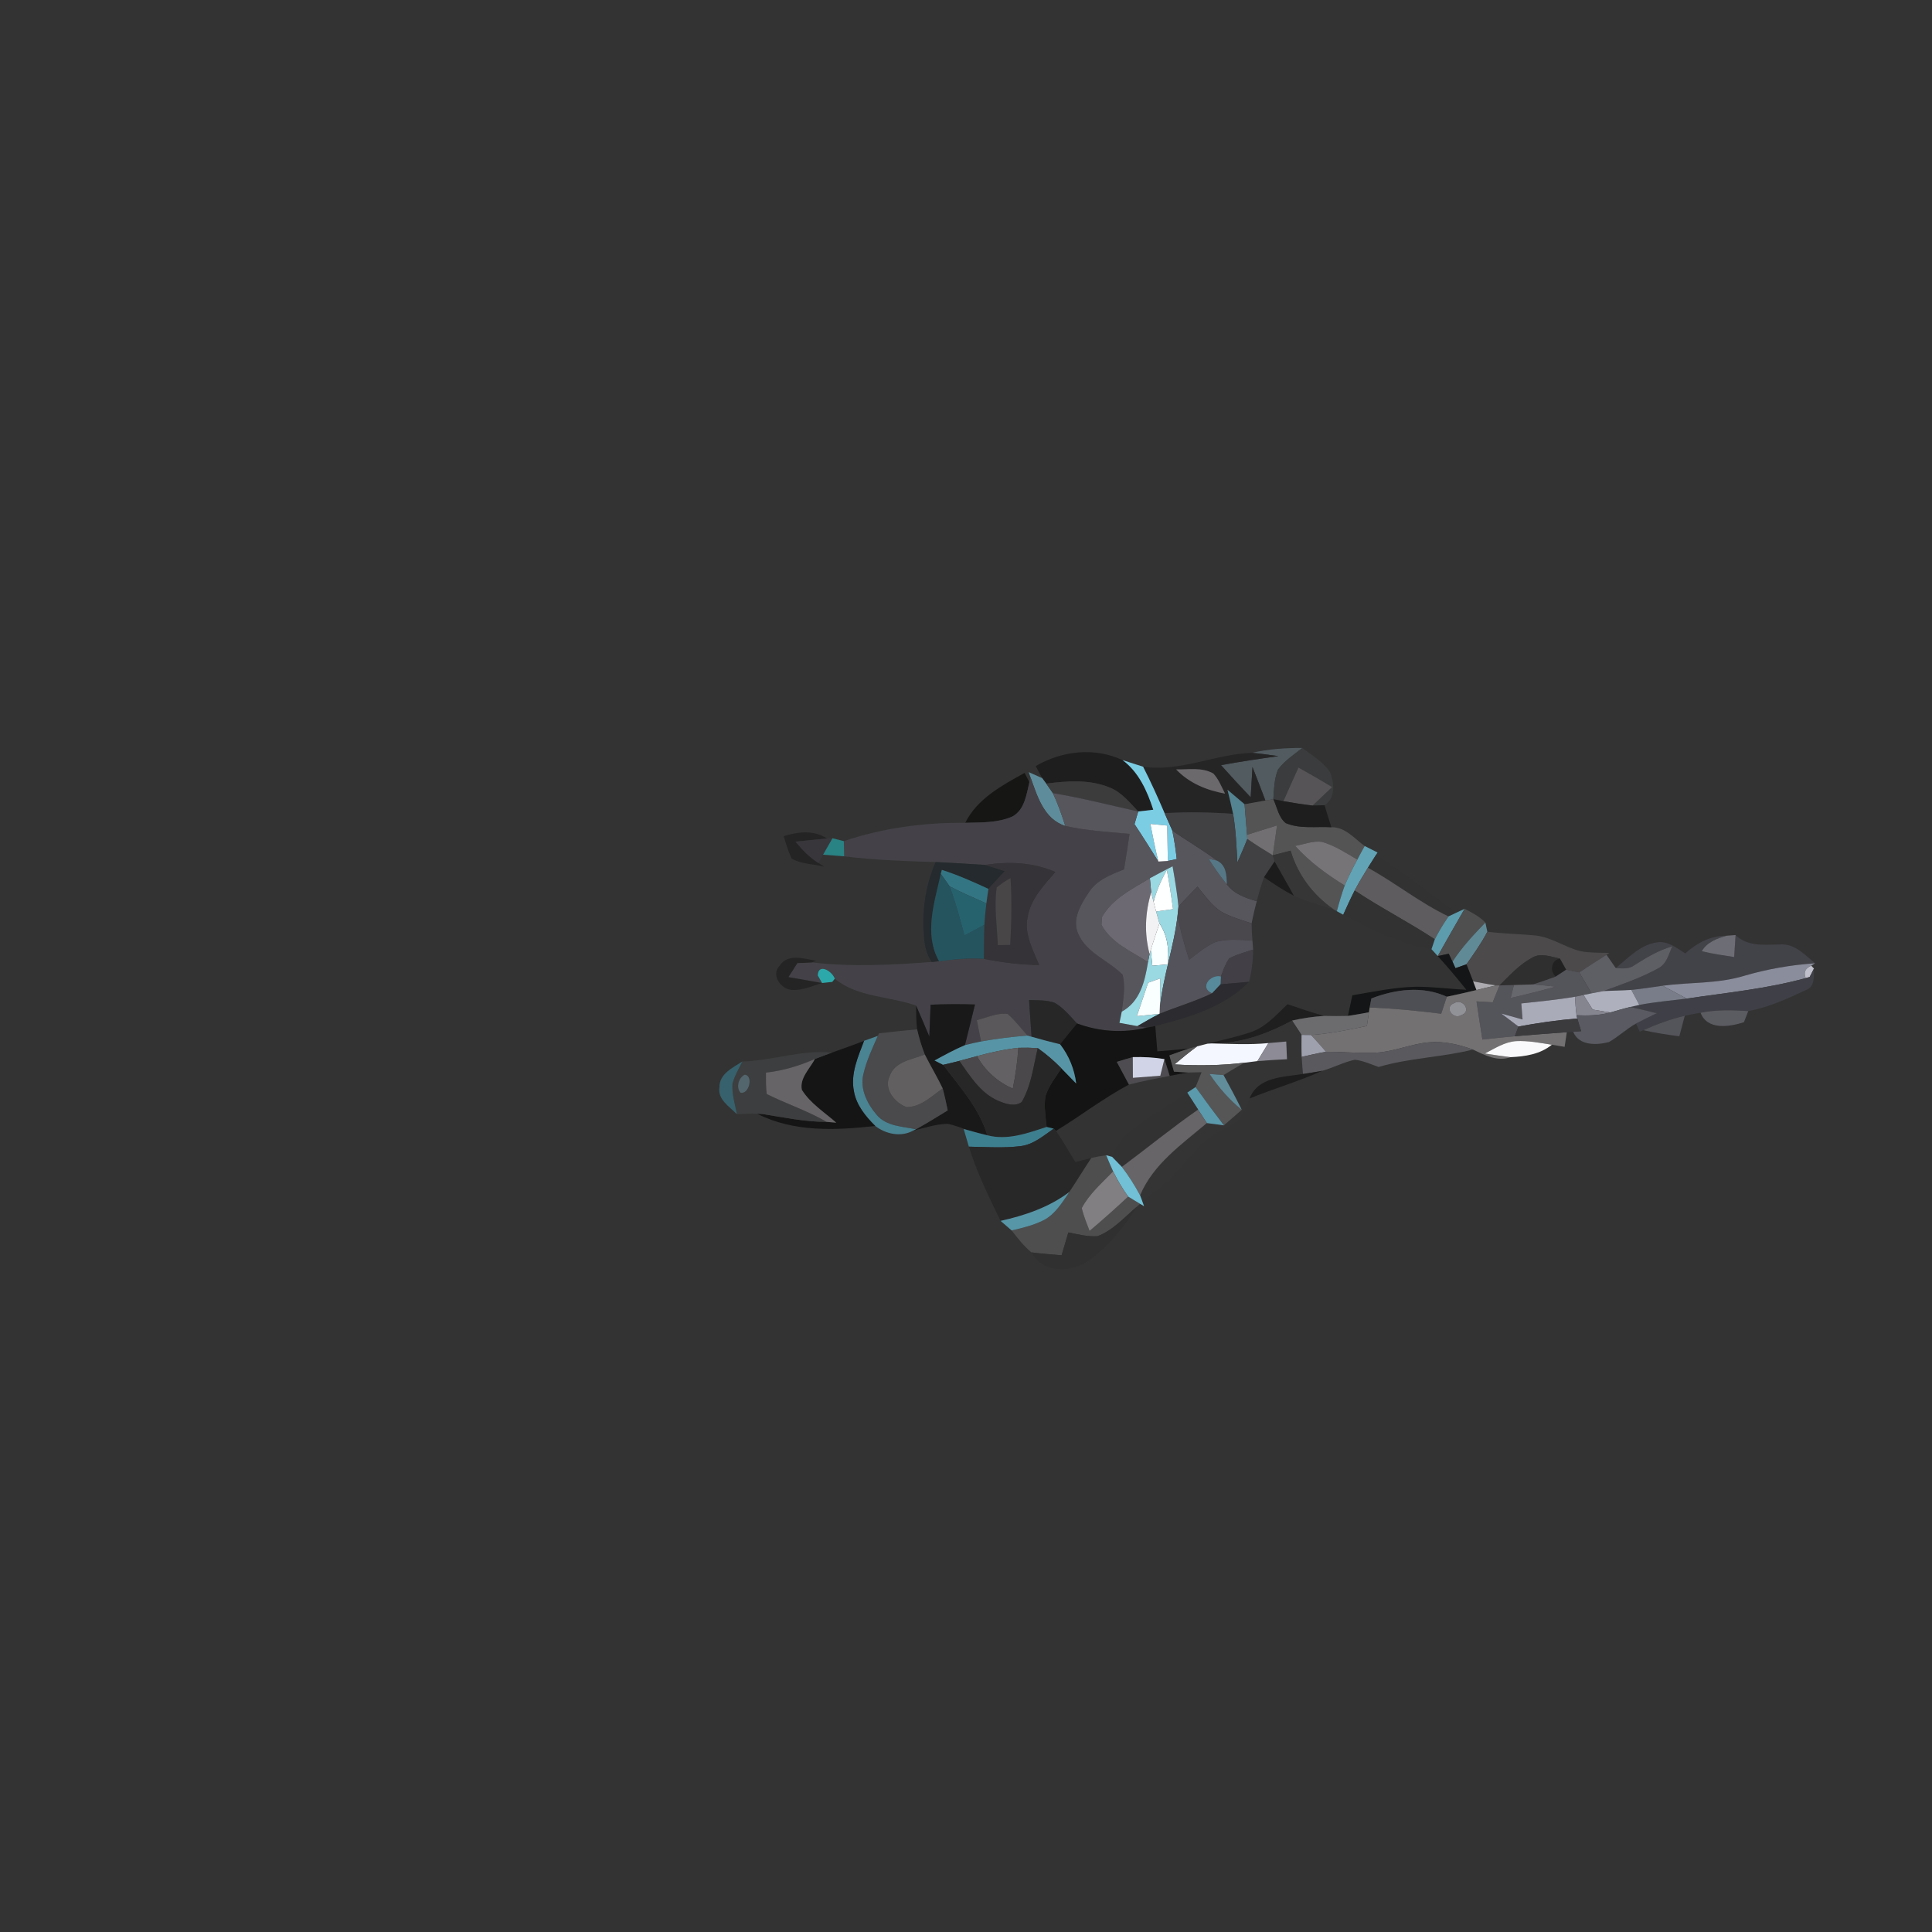 <?xml version="1.0" encoding="UTF-8" ?>
<!DOCTYPE svg PUBLIC "-//W3C//DTD SVG 1.1//EN" "http://www.w3.org/Graphics/SVG/1.1/DTD/svg11.dtd">
<svg width="384pt" height="384pt" viewBox="0 0 384 384" version="1.1" xmlns="http://www.w3.org/2000/svg">
<rect x="0" y="0" width="384" height="384" fill="#333333" stroke="none"/>
<g id="#515b60ff">
<path fill="#515b60" opacity="1.00" d=" M 248.84 149.63 C 252.12 148.87 255.49 148.65 258.86 148.66 C 257.17 150.01 255.30 151.21 254.01 152.97 C 253.26 154.83 253.22 156.87 253.09 158.85 C 252.69 158.92 251.90 159.05 251.51 159.11 C 250.67 156.88 249.81 154.66 248.94 152.45 C 248.81 154.45 248.70 156.46 248.58 158.47 C 246.58 156.37 244.62 154.24 242.69 152.08 C 246.47 151.38 250.28 150.82 254.09 150.29 C 252.34 150.05 250.59 149.78 248.84 149.63 Z" />
</g>
<g id="#1f1e1eff">
<path fill="#1f1e1e" opacity="1.00" d=" M 205.86 152.26 C 211.09 149.21 217.55 148.48 223.12 151.08 C 226.35 153.48 228.01 157.22 229.22 160.94 C 228.47 161.03 226.98 161.20 226.23 161.29 C 224.51 159.47 222.85 157.39 220.44 156.48 C 216.47 154.88 212.09 155.22 207.95 155.75 C 207.75 155.47 207.35 154.93 207.15 154.66 C 206.69 153.87 206.26 153.07 205.86 152.26 Z" />
</g>
<g id="#262526ff">
<path fill="#262526" opacity="1.00" d=" M 227.20 152.39 C 234.62 153.47 241.54 149.87 248.84 149.63 C 250.59 149.78 252.34 150.05 254.09 150.29 C 250.28 150.82 246.47 151.38 242.69 152.08 C 244.62 154.24 246.58 156.37 248.58 158.47 C 248.70 156.46 248.81 154.45 248.94 152.45 C 249.81 154.66 250.67 156.88 251.51 159.11 C 250.13 159.35 248.74 159.60 247.37 159.85 C 246.23 158.89 245.10 157.94 243.97 156.97 C 244.36 158.56 244.76 160.15 245.09 161.76 C 240.55 161.42 236.00 161.40 231.46 161.60 C 230.13 158.49 228.74 155.41 227.20 152.39 M 233.77 152.93 C 236.35 155.65 239.85 157.08 243.49 157.74 C 242.78 156.38 242.23 154.90 241.18 153.76 C 238.95 152.45 236.22 152.98 233.77 152.93 Z" />
</g>
<g id="#3a3c3dff">
<path fill="#3a3c3d" opacity="1.00" d=" M 258.86 148.66 C 260.78 150.17 263.04 151.42 264.39 153.53 C 265.20 155.62 265.46 158.70 263.26 160.04 C 262.67 160.06 261.49 160.09 260.90 160.11 C 262.19 158.89 263.47 157.66 264.76 156.44 C 262.57 155.09 260.32 153.82 258.08 152.56 C 257.07 154.78 256.07 157.01 255.09 159.24 C 254.59 159.14 253.59 158.95 253.09 158.85 C 253.22 156.87 253.26 154.83 254.01 152.97 C 255.30 151.21 257.17 150.01 258.86 148.66 Z" />
</g>
<g id="#7bcde4ff">
<path fill="#7bcde4" opacity="1.00" d=" M 223.12 151.08 C 224.47 151.52 225.83 151.95 227.20 152.39 C 228.74 155.41 230.13 158.49 231.46 161.60 C 231.97 162.76 232.49 163.91 233.00 165.07 C 233.40 166.94 233.67 168.84 233.89 170.74 C 233.45 170.83 232.57 171.02 232.12 171.12 C 232.09 168.77 232.04 166.43 231.99 164.09 C 231.15 164.01 229.48 163.84 228.64 163.76 C 229.13 166.26 229.62 168.76 230.24 171.24 C 228.68 168.74 227.12 166.25 225.49 163.80 C 225.73 162.96 225.98 162.12 226.23 161.29 C 226.98 161.20 228.47 161.03 229.22 160.94 C 228.01 157.22 226.35 153.48 223.12 151.08 Z" />
</g>
<g id="#6c696cff">
<path fill="#6c696c" opacity="1.00" d=" M 233.77 152.93 C 236.22 152.98 238.95 152.45 241.18 153.76 C 242.23 154.90 242.78 156.38 243.49 157.74 C 239.85 157.08 236.35 155.65 233.77 152.93 Z" />
</g>
<g id="#565456ff">
<path fill="#565456" opacity="1.00" d=" M 258.08 152.56 C 260.32 153.82 262.57 155.09 264.76 156.44 C 263.47 157.66 262.19 158.89 260.90 160.11 C 258.95 159.89 257.01 159.58 255.09 159.24 C 256.07 157.01 257.07 154.78 258.08 152.56 Z" />
</g>
<g id="#161615ff">
<path fill="#161615" opacity="1.00" d=" M 191.85 163.54 C 194.26 158.71 199.14 156.12 203.65 153.62 C 203.89 154.08 204.37 155.01 204.60 155.47 C 204.02 157.91 203.65 161.01 201.19 162.30 C 198.26 163.59 194.98 163.45 191.85 163.54 Z" />
</g>
<g id="#5f8c9aff">
<path fill="#5f8c9a" opacity="1.00" d=" M 204.47 153.47 C 205.14 153.76 206.48 154.36 207.15 154.66 C 207.35 154.93 207.75 155.47 207.95 155.75 C 208.28 156.22 208.94 157.18 209.27 157.65 C 210.27 159.75 211.03 161.96 211.74 164.17 C 207.47 162.81 206.17 158.23 204.81 154.47 L 204.47 153.47 Z" />
</g>
<g id="#444248ff">
<path fill="#444248" opacity="1.00" d=" M 204.60 155.47 L 204.81 154.47 C 206.17 158.23 207.47 162.81 211.74 164.17 C 215.94 165.09 220.24 165.37 224.51 165.73 C 224.16 168.09 223.81 170.44 223.41 172.79 C 220.80 173.84 217.94 174.91 216.38 177.42 C 214.81 179.76 212.99 182.77 214.32 185.62 C 216.00 189.49 220.36 190.89 223.14 193.76 C 223.73 196.16 223.23 198.65 222.96 201.07 C 222.84 201.62 222.61 202.74 222.50 203.30 C 223.68 203.52 224.86 203.74 226.06 203.95 C 226.53 204.03 227.46 204.17 227.93 204.25 C 223.33 205.38 218.51 205.07 214.07 203.42 C 212.70 201.96 211.40 200.33 209.64 199.32 C 208.01 198.72 206.24 198.84 204.54 198.77 C 204.69 201.20 204.85 203.63 205.03 206.06 L 204.23 205.83 C 202.93 204.39 201.76 202.81 200.29 201.53 C 198.18 201.25 196.16 202.26 194.15 202.76 C 194.43 204.17 194.71 205.59 194.99 207.00 C 193.91 207.21 192.84 207.45 191.79 207.73 C 192.46 205.04 193.14 202.35 193.79 199.65 C 190.85 199.55 187.90 199.57 184.96 199.69 C 184.88 201.80 184.78 203.90 184.71 206.01 C 183.85 203.95 182.97 201.90 182.08 199.86 C 176.75 197.98 170.43 198.24 165.92 194.53 C 165.47 193.08 162.64 191.30 162.53 193.87 C 162.75 194.25 163.19 195.00 163.40 195.38 C 161.17 194.98 158.94 194.59 156.71 194.20 C 157.32 193.28 157.91 192.35 158.49 191.42 C 159.46 191.40 160.43 191.36 161.40 191.29 C 169.30 192.21 177.28 191.80 185.18 191.20 C 185.55 191.16 186.28 191.10 186.65 191.06 C 189.60 190.70 192.57 190.34 195.55 190.58 C 199.17 191.30 202.84 191.76 206.54 191.80 C 205.34 188.83 203.58 185.75 204.22 182.43 C 204.77 178.76 207.44 176.00 209.76 173.31 C 205.34 171.40 200.51 171.18 195.80 171.91 C 192.51 171.71 189.23 171.49 185.95 171.34 C 179.89 171.15 173.82 170.95 167.79 170.20 C 167.78 169.45 167.74 167.94 167.72 167.18 C 175.48 164.56 183.68 163.47 191.85 163.54 C 194.98 163.45 198.26 163.59 201.19 162.30 C 203.65 161.01 204.02 157.91 204.60 155.47 Z" />
</g>
<g id="#3d3c3dff">
<path fill="#3d3c3d" opacity="1.00" d=" M 207.95 155.75 C 212.09 155.22 216.47 154.88 220.44 156.48 C 222.85 157.39 224.51 159.47 226.23 161.29 C 220.58 160.05 214.98 158.58 209.27 157.65 C 208.94 157.18 208.28 156.22 207.95 155.75 Z" />
</g>
<g id="#548391ff">
<path fill="#548391" opacity="1.00" d=" M 243.97 156.97 C 245.10 157.94 246.23 158.89 247.37 159.85 C 247.54 161.87 247.71 163.89 247.86 165.92 L 247.92 166.74 C 247.31 168.32 246.61 169.87 245.94 171.42 C 245.76 168.19 245.63 164.95 245.09 161.76 C 244.76 160.15 244.36 158.56 243.97 156.97 Z" />
</g>
<g id="#58565dff">
<path fill="#58565d" opacity="1.00" d=" M 209.27 157.65 C 214.98 158.58 220.58 160.05 226.23 161.29 C 225.98 162.12 225.73 162.96 225.49 163.80 C 227.12 166.25 228.68 168.74 230.24 171.24 C 230.71 171.21 231.65 171.15 232.12 171.12 C 232.57 171.02 233.45 170.83 233.89 170.74 C 233.67 168.84 233.40 166.94 233.00 165.07 C 235.90 167.13 239.01 168.89 241.85 171.03 C 241.44 170.95 240.63 170.78 240.22 170.70 C 241.34 172.45 242.52 174.17 243.85 175.78 C 245.28 177.70 247.57 178.48 249.78 179.12 C 249.40 180.58 249.05 182.04 248.77 183.53 C 246.72 182.83 244.60 182.26 242.72 181.19 C 240.78 179.93 239.46 177.97 238.01 176.22 C 236.75 177.55 235.44 178.82 234.23 180.20 C 233.98 177.50 233.52 174.84 233.06 172.18 C 231.54 172.96 230.03 173.74 228.55 174.56 C 225.07 176.65 221.06 178.60 219.02 182.29 C 218.99 182.67 218.94 183.43 218.92 183.81 C 220.83 187.44 224.90 189.09 228.17 191.24 C 227.57 195.02 226.60 199.09 222.96 201.07 C 223.23 198.65 223.73 196.16 223.14 193.76 C 220.36 190.89 216.00 189.49 214.32 185.62 C 212.99 182.77 214.81 179.76 216.38 177.42 C 217.94 174.91 220.80 173.84 223.41 172.79 C 223.81 170.44 224.16 168.09 224.51 165.73 C 220.24 165.37 215.94 165.09 211.74 164.17 C 211.03 161.96 210.27 159.75 209.27 157.65 Z" />
</g>
<g id="#555455ff">
<path fill="#555455" opacity="1.00" d=" M 251.51 159.11 C 251.90 159.05 252.69 158.92 253.09 158.85 C 253.83 160.43 254.12 162.44 255.53 163.59 C 258.39 164.81 261.60 164.24 264.62 164.42 C 267.34 164.34 269.21 166.68 271.24 168.15 C 270.74 169.04 270.26 169.94 269.78 170.85 C 267.51 169.54 265.30 168.05 262.76 167.33 C 260.96 167.07 259.19 167.82 257.43 168.13 C 260.25 171.28 263.69 173.78 267.27 176.00 C 266.67 177.68 266.16 179.38 265.71 181.11 L 265.09 180.76 C 261.00 177.93 257.93 173.88 256.52 169.08 C 255.34 169.38 254.15 169.68 252.98 169.99 C 253.26 168.01 253.54 166.03 253.82 164.06 C 251.83 164.68 249.85 165.30 247.86 165.92 C 247.71 163.89 247.54 161.87 247.37 159.85 C 248.74 159.60 250.13 159.35 251.51 159.11 Z" />
</g>
<g id="#1e1e1eff">
<path fill="#1e1e1e" opacity="1.00" d=" M 253.09 158.85 C 253.59 158.95 254.59 159.14 255.09 159.24 C 257.01 159.58 258.95 159.89 260.90 160.11 C 261.49 160.09 262.67 160.06 263.26 160.04 C 263.69 161.50 264.16 162.96 264.62 164.42 C 261.60 164.24 258.39 164.81 255.53 163.59 C 254.12 162.44 253.83 160.43 253.09 158.85 Z" />
</g>
<g id="#414043ff">
<path fill="#414043" opacity="1.00" d=" M 231.46 161.60 C 236.00 161.40 240.55 161.42 245.09 161.76 C 245.63 164.95 245.76 168.19 245.94 171.42 C 246.61 169.87 247.31 168.32 247.92 166.74 C 249.56 167.89 251.26 168.95 252.98 169.99 C 253.06 170.30 253.24 170.91 253.33 171.22 C 252.63 172.26 251.93 173.30 251.24 174.35 C 250.67 175.91 250.21 177.51 249.78 179.12 C 247.57 178.48 245.28 177.70 243.85 175.78 C 243.82 173.98 243.74 171.90 241.85 171.03 C 239.01 168.89 235.90 167.13 233.00 165.07 C 232.49 163.91 231.97 162.76 231.46 161.60 Z" />
</g>
<g id="#faffffff">
<path fill="#faffff" opacity="1.00" d=" M 228.64 163.76 C 229.48 163.84 231.15 164.01 231.99 164.09 C 232.04 166.43 232.09 168.77 232.12 171.12 C 231.65 171.15 230.71 171.21 230.24 171.24 C 229.62 168.76 229.13 166.26 228.64 163.76 Z" />
<path fill="#faffff" opacity="1.00" d=" M 230.45 183.53 C 232.08 185.94 232.42 188.85 232.08 191.68 C 231.32 191.75 229.80 191.89 229.04 191.95 C 228.96 191.16 228.80 189.58 228.72 188.79 C 229.27 187.03 229.86 185.28 230.45 183.53 Z" />
</g>
<g id="#716f71ff">
<path fill="#716f71" opacity="1.00" d=" M 247.86 165.92 C 249.85 165.30 251.83 164.68 253.82 164.06 C 253.54 166.03 253.26 168.01 252.98 169.99 C 251.26 168.95 249.56 167.89 247.92 166.74 L 247.86 165.92 Z" />
</g>
<g id="#1110126c">
<path fill="#111012" opacity="0.42" d=" M 155.77 166.19 C 158.67 165.30 161.75 164.93 164.41 166.68 C 162.32 166.86 160.22 167.05 158.13 167.29 C 159.44 168.89 160.88 170.39 162.64 171.50 C 162.95 171.70 163.57 172.09 163.88 172.28 C 161.73 171.70 159.33 171.79 157.37 170.66 C 156.65 169.24 156.24 167.70 155.77 166.19 Z" />
</g>
<g id="#39373cee">
<path fill="#39373c" opacity="0.93" d=" M 158.13 167.29 C 160.22 167.05 162.32 166.86 164.41 166.68 L 165.46 166.61 C 164.84 167.70 164.21 168.79 163.59 169.88 C 163.35 170.28 162.87 171.10 162.64 171.50 C 160.88 170.39 159.44 168.89 158.13 167.29 Z" />
</g>
<g id="#279698cc">
<path fill="#279698" opacity="0.80" d=" M 165.46 166.61 C 166.02 166.75 167.16 167.04 167.72 167.18 C 167.74 167.94 167.78 169.45 167.79 170.20 C 166.39 170.09 164.99 169.98 163.59 169.88 C 164.21 168.79 164.84 167.70 165.46 166.61 Z" />
</g>
<g id="#777477ff">
<path fill="#777477" opacity="1.00" d=" M 257.43 168.13 C 259.19 167.82 260.96 167.07 262.76 167.33 C 265.30 168.05 267.51 169.54 269.78 170.85 C 268.88 172.53 268.01 174.24 267.27 176.00 C 263.69 173.78 260.25 171.28 257.43 168.13 Z" />
</g>
<g id="#64a8baf6">
<path fill="#64a8ba" opacity="0.96" d=" M 271.24 168.15 C 272.08 168.58 272.93 169.01 273.79 169.44 L 273.50 169.90 C 272.95 170.75 272.41 171.61 271.88 172.47 C 270.96 173.95 270.07 175.45 269.25 176.99 C 268.44 178.57 267.71 180.19 266.98 181.81 C 266.66 181.64 266.03 181.28 265.71 181.11 C 266.16 179.38 266.67 177.68 267.27 176.00 C 268.01 174.24 268.88 172.53 269.78 170.85 C 270.26 169.94 270.74 169.04 271.24 168.15 Z" />
</g>
<g id="#373737f7">
<path fill="#373737" opacity="0.97" d=" M 252.98 169.99 C 254.15 169.68 255.34 169.38 256.52 169.08 C 257.93 173.88 261.00 177.93 265.09 180.76 C 262.44 179.89 259.73 179.18 257.17 178.05 C 255.93 175.75 254.59 173.50 253.33 171.22 C 253.24 170.91 253.06 170.30 252.98 169.99 Z" />
</g>
<g id="#323233e8">
<path fill="#323233" opacity="0.91" d=" M 271.88 172.47 C 272.41 171.61 272.95 170.75 273.50 169.90 C 278.99 173.47 284.20 177.44 289.38 181.44 C 289.01 181.62 288.28 181.97 287.91 182.14 C 282.25 179.47 277.36 175.48 271.88 172.47 Z" />
</g>
<g id="#242b2ef8">
<path fill="#242b2e" opacity="0.97" d=" M 185.95 171.34 C 189.23 171.49 192.51 171.71 195.80 171.91 C 197.11 172.29 198.42 172.72 199.72 173.14 C 198.63 174.31 197.55 175.50 196.46 176.67 C 193.43 175.27 190.38 173.91 187.20 172.89 L 186.99 173.67 C 185.76 179.34 183.57 185.58 186.65 191.06 C 186.28 191.10 185.55 191.16 185.18 191.20 C 184.32 189.96 183.87 188.48 183.72 186.99 C 183.11 181.69 183.82 176.24 185.95 171.34 Z" />
</g>
<g id="#353337ff">
<path fill="#353337" opacity="1.00" d=" M 195.80 171.91 C 200.51 171.18 205.34 171.40 209.76 173.31 C 207.44 176.00 204.77 178.76 204.22 182.43 C 203.58 185.75 205.34 188.83 206.54 191.80 C 202.84 191.76 199.17 191.30 195.55 190.58 C 195.57 188.32 195.56 186.07 195.65 183.81 C 195.73 182.39 195.87 180.97 196.05 179.56 C 196.17 178.59 196.31 177.63 196.46 176.67 C 197.55 175.50 198.63 174.31 199.72 173.14 C 198.42 172.72 197.11 172.29 195.80 171.91 M 198.11 176.38 C 197.56 180.19 198.18 184.03 198.33 187.85 C 198.94 187.84 200.17 187.82 200.78 187.81 C 201.04 183.39 201.13 178.95 200.85 174.53 C 199.87 175.06 198.96 175.68 198.11 176.38 Z" />
</g>
<g id="#567785ff">
<path fill="#567785" opacity="1.00" d=" M 240.22 170.70 C 240.63 170.78 241.44 170.95 241.85 171.03 C 243.74 171.90 243.82 173.98 243.85 175.78 C 242.52 174.17 241.34 172.45 240.22 170.70 Z" />
</g>
<g id="#1b1b1ceb">
<path fill="#1b1b1c" opacity="0.92" d=" M 251.24 174.35 C 251.93 173.30 252.63 172.26 253.33 171.22 C 254.59 173.50 255.93 175.75 257.17 178.05 C 255.10 176.96 253.15 175.69 251.24 174.35 Z" />
</g>
<g id="#347583ff">
<path fill="#347583" opacity="1.00" d=" M 187.20 172.89 C 190.38 173.91 193.43 175.27 196.46 176.67 C 196.31 177.63 196.17 178.59 196.05 179.56 C 193.59 178.47 191.12 177.41 188.74 176.16 C 188.15 175.33 187.57 174.50 186.99 173.67 L 187.20 172.89 Z" />
</g>
<g id="#9ad8e2ff">
<path fill="#9ad8e2" opacity="1.00" d=" M 228.55 174.56 C 230.03 173.74 231.54 172.96 233.06 172.18 C 233.52 174.84 233.98 177.50 234.23 180.20 C 234.19 180.59 234.11 181.38 234.07 181.77 C 233.39 188.11 231.11 194.14 230.52 200.49 C 230.63 198.47 230.55 196.46 230.63 194.45 C 230.02 194.67 228.81 195.11 228.20 195.33 C 227.46 197.54 226.71 199.76 225.96 201.97 C 227.47 201.81 228.97 201.65 230.48 201.50 C 228.97 202.25 227.51 203.11 226.06 203.95 C 224.86 203.74 223.68 203.52 222.50 203.30 C 222.61 202.74 222.84 201.62 222.96 201.07 C 226.60 199.09 227.57 195.02 228.17 191.24 C 228.25 190.84 228.41 190.02 228.49 189.62 L 228.72 188.79 C 228.80 189.58 228.96 191.16 229.04 191.95 C 229.80 191.89 231.32 191.75 232.08 191.68 C 232.42 188.85 232.08 185.94 230.45 183.53 C 230.29 182.94 229.96 181.76 229.79 181.17 C 230.63 181.06 232.32 180.82 233.16 180.70 C 232.79 178.09 232.43 175.48 231.91 172.89 C 230.82 174.92 229.83 177.03 229.29 179.28 C 229.17 178.80 228.93 177.83 228.81 177.35 C 228.74 176.65 228.61 175.26 228.55 174.56 Z" />
</g>
<g id="#5e5c5eff">
<path fill="#5e5c5e" opacity="1.00" d=" M 269.25 176.99 C 270.07 175.45 270.96 173.95 271.88 172.47 C 277.36 175.48 282.25 179.47 287.91 182.14 C 286.89 183.59 285.99 185.11 285.18 186.69 C 279.99 183.27 274.43 180.44 269.25 176.99 Z" />
</g>
<g id="#25545fff">
<path fill="#25545f" opacity="1.00" d=" M 186.65 191.06 C 183.57 185.58 185.76 179.34 186.99 173.67 C 187.57 174.50 188.15 175.33 188.74 176.16 C 189.95 179.35 190.81 182.64 191.70 185.93 C 193.02 185.22 194.33 184.52 195.65 183.81 C 195.56 186.07 195.57 188.32 195.55 190.58 C 192.57 190.34 189.60 190.70 186.65 191.06 Z" />
</g>
<g id="#feffffff">
<path fill="#feffff" opacity="1.00" d=" M 229.29 179.28 C 229.83 177.03 230.82 174.92 231.91 172.89 C 232.43 175.48 232.79 178.09 233.16 180.70 C 232.32 180.82 230.63 181.06 229.79 181.17 C 229.67 180.70 229.42 179.75 229.29 179.28 Z" />
</g>
<g id="#484647ff">
<path fill="#484647" opacity="1.00" d=" M 198.11 176.38 C 198.96 175.68 199.87 175.06 200.85 174.53 C 201.13 178.95 201.04 183.39 200.78 187.81 C 200.17 187.82 198.94 187.84 198.33 187.85 C 198.18 184.03 197.56 180.19 198.11 176.38 Z" />
</g>
<g id="#6c6972ff">
<path fill="#6c6972" opacity="1.00" d=" M 219.02 182.29 C 221.06 178.60 225.07 176.65 228.55 174.56 C 228.61 175.26 228.74 176.65 228.81 177.35 C 227.60 181.36 227.40 185.55 228.49 189.62 C 228.41 190.02 228.25 190.84 228.17 191.24 C 224.90 189.09 220.83 187.44 218.92 183.81 C 218.94 183.43 218.99 182.67 219.02 182.29 Z" />
</g>
<g id="#26626eff">
<path fill="#26626e" opacity="1.00" d=" M 188.74 176.16 C 191.12 177.41 193.59 178.47 196.05 179.56 C 195.87 180.97 195.73 182.39 195.65 183.81 C 194.33 184.52 193.02 185.22 191.70 185.93 C 190.81 182.64 189.95 179.35 188.74 176.16 Z" />
</g>
<g id="#4a474dff">
<path fill="#4a474d" opacity="1.00" d=" M 234.23 180.20 C 235.44 178.82 236.75 177.55 238.01 176.22 C 239.46 177.97 240.78 179.93 242.72 181.19 C 244.60 182.26 246.72 182.83 248.77 183.53 C 248.77 184.66 248.84 185.80 248.93 186.94 C 246.44 186.84 243.84 186.50 241.43 187.30 C 239.56 188.17 237.98 189.52 236.35 190.75 C 235.43 187.80 234.51 184.83 234.07 181.77 C 234.11 181.38 234.19 180.59 234.23 180.20 Z" />
</g>
<g id="#323233ff">
<path fill="#323233" opacity="1.00" d=" M 266.98 181.81 C 267.71 180.19 268.44 178.57 269.25 176.99 C 274.43 180.44 279.99 183.27 285.18 186.69 C 285.02 187.18 284.69 188.16 284.52 188.66 C 278.26 187.63 272.54 184.74 266.98 181.81 Z" />
</g>
<g id="#f2f1f4ff">
<path fill="#f2f1f4" opacity="1.00" d=" M 228.49 189.62 C 227.40 185.55 227.60 181.36 228.81 177.35 C 228.93 177.83 229.17 178.80 229.29 179.28 C 229.42 179.75 229.67 180.70 229.79 181.17 C 229.96 181.76 230.29 182.94 230.45 183.53 C 229.86 185.28 229.27 187.03 228.72 188.79 L 228.49 189.62 Z" />
</g>
<g id="#5d9cadff">
<path fill="#5d9cad" opacity="1.00" d=" M 289.38 181.44 C 289.81 181.24 290.68 180.83 291.11 180.63 C 289.31 183.75 287.52 186.88 285.76 190.02 C 285.45 189.68 284.83 189.00 284.52 188.66 C 284.69 188.16 285.02 187.18 285.18 186.69 C 285.99 185.11 286.89 183.59 287.91 182.14 C 288.28 181.97 289.01 181.62 289.38 181.44 Z" />
</g>
<g id="#4f4f4fff">
<path fill="#4f4f4f" opacity="1.00" d=" M 291.11 180.63 C 292.56 181.40 294.08 182.15 295.23 183.37 C 292.87 185.80 290.55 188.29 288.70 191.14 C 288.51 190.74 288.14 189.95 287.95 189.56 C 287.40 189.67 286.31 189.91 285.76 190.02 C 287.52 186.88 289.31 183.75 291.11 180.63 Z" />
</g>
<g id="#54535bff">
<path fill="#54535b" opacity="1.00" d=" M 234.07 181.77 C 234.51 184.83 235.43 187.80 236.35 190.75 C 237.98 189.52 239.56 188.17 241.43 187.30 C 243.84 186.50 246.44 186.84 248.93 186.94 C 248.97 187.39 249.04 188.29 249.07 188.74 C 247.47 189.26 245.83 189.70 244.32 190.48 C 243.57 191.57 243.12 192.83 242.67 194.07 C 240.55 193.55 238.29 196.34 240.91 197.43 C 237.54 199.05 233.93 200.09 230.48 201.50 L 230.52 200.49 C 231.11 194.14 233.39 188.11 234.07 181.77 Z" />
</g>
<g id="#618a97ff">
<path fill="#618a97" opacity="1.00" d=" M 288.70 191.14 C 290.55 188.29 292.87 185.80 295.23 183.37 C 295.33 183.82 295.52 184.73 295.62 185.19 C 294.44 187.47 292.95 189.56 291.47 191.66 C 290.92 191.85 289.83 192.23 289.28 192.43 C 289.14 192.10 288.84 191.46 288.70 191.14 Z" />
</g>
<g id="#4c4a4bff">
<path fill="#4c4a4b" opacity="1.00" d=" M 295.62 185.19 C 298.73 185.57 301.86 185.63 304.98 185.91 C 308.26 186.19 310.99 188.27 314.13 189.05 C 316.03 189.41 317.97 189.34 319.89 189.40 L 319.30 189.77 C 317.48 190.91 315.69 192.09 313.89 193.27 C 313.02 193.09 312.14 192.91 311.28 192.74 C 310.97 192.18 310.35 191.08 310.04 190.52 C 308.25 190.17 306.25 189.32 304.54 190.34 C 302.01 191.70 300.06 193.86 298.04 195.86 L 297.37 195.86 C 295.84 195.64 294.32 195.32 292.80 195.06 C 292.36 193.92 291.92 192.79 291.47 191.66 C 292.95 189.56 294.44 187.47 295.62 185.19 Z" />
</g>
<g id="#424249ff">
<path fill="#424249" opacity="1.00" d=" M 334.95 189.50 C 337.25 187.44 340.01 185.95 343.18 185.98 C 341.28 186.52 339.28 187.25 338.24 189.06 C 340.35 189.59 342.52 189.88 344.68 190.22 C 344.77 188.76 344.86 187.30 344.96 185.85 C 347.38 188.22 350.75 187.75 353.83 187.71 C 356.68 187.50 358.75 189.79 360.76 191.46 C 355.98 191.78 351.26 192.61 346.67 193.95 C 341.41 195.56 335.86 195.20 330.46 195.92 C 328.39 196.20 326.32 196.55 324.24 196.75 C 322.38 196.88 320.52 196.88 318.66 196.99 C 322.32 195.66 326.03 194.40 329.45 192.53 C 331.21 191.73 331.66 189.71 332.36 188.10 C 329.63 188.87 327.22 190.34 324.85 191.84 C 323.78 192.65 322.40 192.48 321.15 192.42 C 323.58 190.42 325.93 187.86 329.17 187.33 C 331.38 186.89 333.22 188.38 334.95 189.50 Z" />
</g>
<g id="#6d6d75ff">
<path fill="#6d6d75" opacity="1.00" d=" M 343.18 185.98 C 343.63 185.95 344.51 185.88 344.96 185.85 C 344.86 187.30 344.77 188.76 344.68 190.22 C 342.52 189.88 340.35 189.59 338.24 189.06 C 339.28 187.25 341.28 186.52 343.18 185.98 Z" />
</g>
<g id="#5e5e65fe">
<path fill="#5e5e65" opacity="1.00" d=" M 324.85 191.84 C 327.22 190.34 329.63 188.87 332.36 188.10 C 331.66 189.71 331.21 191.73 329.45 192.53 C 326.03 194.40 322.32 195.66 318.66 196.99 C 318.08 197.10 316.92 197.32 316.34 197.43 C 315.52 196.04 314.71 194.65 313.89 193.27 C 315.69 192.09 317.48 190.91 319.30 189.77 C 319.77 190.43 320.69 191.75 321.15 192.42 C 322.40 192.48 323.78 192.65 324.85 191.84 Z" />
</g>
<g id="#434147f7">
<path fill="#434147" opacity="0.97" d=" M 244.32 190.48 C 245.83 189.70 247.47 189.26 249.07 188.74 C 249.05 190.90 248.78 193.05 248.25 195.14 C 246.37 195.29 244.48 195.46 242.61 195.63 C 242.62 195.24 242.65 194.46 242.67 194.07 C 243.12 192.83 243.57 191.57 244.32 190.48 Z" />
</g>
<g id="#141516f9">
<path fill="#141516" opacity="0.98" d=" M 285.76 190.02 C 286.31 189.91 287.40 189.67 287.95 189.56 C 288.14 189.95 288.51 190.74 288.70 191.14 C 288.84 191.46 289.14 192.10 289.28 192.43 C 289.83 192.23 290.92 191.85 291.47 191.66 C 291.92 192.79 292.36 193.92 292.80 195.06 C 292.97 195.49 293.30 196.35 293.46 196.78 C 291.50 197.25 289.54 197.70 287.57 198.11 C 282.75 195.90 277.37 196.61 272.57 198.45 C 272.49 198.90 272.32 199.80 272.23 200.25 L 272.08 201.20 C 270.69 201.46 269.30 201.72 267.91 201.92 C 268.20 200.55 268.49 199.19 268.79 197.82 C 273.00 197.12 277.21 196.20 281.50 196.12 C 284.83 196.12 288.13 196.56 291.45 196.73 C 289.62 194.44 287.74 192.19 285.76 190.02 Z" />
</g>
<g id="#100f1168">
<path fill="#100f11" opacity="0.41" d=" M 154.93 191.98 C 156.55 189.43 159.80 190.55 162.18 190.95 L 161.40 191.29 C 160.43 191.36 159.46 191.40 158.49 191.42 C 157.91 192.35 157.32 193.28 156.71 194.20 C 158.94 194.59 161.17 194.98 163.40 195.38 C 161.41 195.99 159.39 196.94 157.25 196.74 C 155.16 196.53 153.21 193.76 154.93 191.98 Z" />
</g>
<g id="#2f2f2fff">
<path fill="#2f2f2f" opacity="1.00" d=" M 298.04 195.86 C 300.06 193.86 302.01 191.70 304.54 190.34 C 306.25 189.32 308.25 190.17 310.04 190.52 C 308.32 190.81 307.93 193.06 309.22 194.10 C 307.73 194.64 306.24 195.18 304.73 195.66 C 303.45 195.70 302.17 195.74 300.90 195.78 C 300.18 195.80 298.76 195.84 298.04 195.86 Z" />
</g>
<g id="#181819a5">
<path fill="#181819" opacity="0.65" d=" M 309.22 194.10 C 307.93 193.06 308.32 190.81 310.04 190.52 C 310.35 191.08 310.97 192.18 311.28 192.74 C 310.76 193.08 309.74 193.76 309.22 194.10 Z" />
</g>
<g id="#8a8d9bff">
<path fill="#8a8d9b" opacity="1.00" d=" M 346.67 193.95 C 351.26 192.61 355.98 191.78 360.76 191.46 L 360.00 191.94 C 358.81 192.45 358.44 193.27 358.90 194.41 C 351.16 196.53 343.14 197.31 335.23 198.48 C 333.63 197.62 332.05 196.77 330.46 195.92 C 335.86 195.20 341.41 195.56 346.67 193.95 Z" />
</g>
<g id="#c2c3cefa">
<path fill="#c2c3ce" opacity="0.98" d=" M 358.90 194.41 C 358.44 193.27 358.81 192.45 360.00 191.94 L 360.54 192.51 C 360.33 192.93 359.90 193.76 359.69 194.18 L 358.90 194.41 Z" />
</g>
<g id="#2cb6b8e4">
<path fill="#2cb6b8" opacity="0.89" d=" M 162.53 193.87 C 162.64 191.30 165.47 193.08 165.92 194.53 L 165.42 195.16 C 164.91 195.21 163.91 195.32 163.40 195.38 C 163.19 195.00 162.75 194.25 162.53 193.87 Z" />
</g>
<g id="#54545bff">
<path fill="#54545b" opacity="1.00" d=" M 311.28 192.74 C 312.14 192.91 313.02 193.09 313.89 193.27 C 314.71 194.65 315.52 196.04 316.34 197.43 C 315.94 197.51 315.13 197.68 314.73 197.76 C 314.31 197.85 313.47 198.03 313.05 198.11 C 309.51 198.72 305.93 199.05 302.37 199.44 C 302.45 200.50 302.54 201.56 302.62 202.63 C 301.21 202.23 299.80 201.84 298.40 201.45 C 299.53 202.31 300.66 203.17 301.80 204.03 C 301.62 204.51 301.26 205.48 301.08 205.96 C 298.93 206.15 296.78 206.38 294.64 206.62 C 294.23 204.09 293.84 201.56 293.47 199.03 C 294.54 199.09 295.61 199.15 296.68 199.22 C 297.13 198.10 297.59 196.98 298.04 195.86 C 298.76 195.84 300.18 195.80 300.90 195.78 C 300.74 196.43 300.41 197.71 300.25 198.36 C 303.25 197.67 306.24 196.93 309.20 196.10 C 307.71 195.93 306.22 195.78 304.73 195.66 C 306.24 195.18 307.73 194.64 309.22 194.10 C 309.74 193.76 310.76 193.08 311.28 192.74 Z" />
</g>
<g id="#3f4047fe">
<path fill="#3f4047" opacity="1.00" d=" M 360.54 192.51 C 360.49 194.09 360.77 196.16 358.88 196.80 C 355.24 198.51 351.45 200.24 347.48 200.96 C 344.32 200.74 341.13 200.67 338.00 201.29 C 336.94 201.46 335.89 201.65 334.86 201.90 C 332.02 202.55 329.28 203.57 326.63 204.76 L 325.92 205.06 C 325.73 204.66 325.36 203.84 325.17 203.44 C 326.52 202.72 327.91 202.06 329.30 201.39 C 327.54 200.95 325.78 200.50 324.01 200.15 C 324.46 200.05 325.38 199.83 325.83 199.73 C 328.94 199.14 332.09 198.87 335.23 198.48 C 343.14 197.31 351.16 196.53 358.90 194.41 L 359.69 194.18 C 359.90 193.76 360.33 192.93 360.54 192.51 Z" />
</g>
<g id="#578a9bff">
<path fill="#578a9b" opacity="1.00" d=" M 240.91 197.43 C 238.29 196.34 240.55 193.55 242.67 194.07 C 242.65 194.46 242.62 195.24 242.61 195.63 C 242.18 196.08 241.33 196.98 240.91 197.43 Z" />
</g>
<g id="#adabafff">
<path fill="#adabaf" opacity="1.00" d=" M 292.80 195.06 C 294.32 195.32 295.84 195.64 297.37 195.86 C 296.06 196.13 294.76 196.46 293.46 196.78 C 293.30 196.35 292.97 195.49 292.80 195.06 Z" />
</g>
<g id="#f9ffffff">
<path fill="#f9ffff" opacity="1.00" d=" M 228.20 195.33 C 228.81 195.11 230.02 194.67 230.63 194.45 C 230.55 196.46 230.63 198.47 230.52 200.49 L 230.48 201.50 C 228.97 201.65 227.47 201.81 225.96 201.97 C 226.71 199.76 227.46 197.54 228.20 195.33 Z" />
</g>
<g id="#2a2b2fce">
<path fill="#2a2b2f" opacity="0.81" d=" M 242.61 195.63 C 244.48 195.46 246.37 195.29 248.25 195.14 C 243.30 200.23 236.30 202.22 229.62 203.93 C 229.20 204.01 228.35 204.17 227.93 204.25 C 227.46 204.17 226.53 204.03 226.06 203.95 C 227.51 203.11 228.97 202.25 230.48 201.50 C 233.93 200.09 237.54 199.05 240.91 197.43 C 241.33 196.98 242.18 196.08 242.61 195.63 Z" />
</g>
<g id="#4e4f54fe">
<path fill="#4e4f54" opacity="1.00" d=" M 272.57 198.45 C 277.37 196.61 282.75 195.90 287.57 198.11 C 287.19 199.23 286.82 200.36 286.45 201.49 C 281.73 200.89 276.99 200.43 272.23 200.25 C 272.32 199.80 272.49 198.90 272.57 198.45 Z" />
</g>
<g id="#737172ff">
<path fill="#737172" opacity="1.00" d=" M 297.37 195.86 L 298.04 195.86 C 297.59 196.98 297.13 198.10 296.68 199.22 C 295.61 199.15 294.54 199.09 293.47 199.03 C 293.84 201.56 294.23 204.09 294.64 206.62 C 296.78 206.38 298.93 206.15 301.08 205.96 C 304.52 205.67 307.97 205.40 311.42 205.16 C 311.31 205.89 311.09 207.34 310.98 208.07 C 310.35 207.96 309.08 207.75 308.44 207.65 C 306.09 207.28 303.73 206.81 301.35 206.93 C 299.07 207.08 297.12 208.37 295.15 209.39 C 296.84 209.67 298.54 209.91 300.25 210.12 C 297.56 211.06 295.13 209.72 292.76 208.61 C 289.96 207.59 286.98 206.90 283.99 207.17 C 280.38 207.49 277.01 209.06 273.39 209.23 C 270.11 209.40 266.83 209.01 263.55 209.05 C 262.57 207.92 261.60 206.80 260.58 205.72 C 264.33 205.45 268.01 204.69 271.68 203.92 C 271.78 203.24 271.98 201.88 272.08 201.20 L 272.23 200.25 C 276.99 200.43 281.73 200.89 286.45 201.49 C 286.82 200.36 287.19 199.23 287.57 198.11 C 289.54 197.70 291.50 197.25 293.46 196.78 C 294.76 196.46 296.06 196.13 297.37 195.86 M 289.07 199.36 C 286.92 200.07 288.77 202.80 290.46 201.76 C 292.58 201.04 290.74 198.35 289.07 199.36 Z" />
</g>
<g id="#67676eff">
<path fill="#67676e" opacity="1.00" d=" M 300.90 195.78 C 302.17 195.74 303.45 195.70 304.73 195.66 C 306.22 195.78 307.71 195.93 309.20 196.10 C 306.24 196.93 303.25 197.67 300.25 198.36 C 300.41 197.71 300.74 196.43 300.90 195.78 Z" />
</g>
<g id="#797d89ff">
<path fill="#797d89" opacity="1.00" d=" M 324.24 196.75 C 326.32 196.55 328.39 196.20 330.46 195.92 C 332.05 196.77 333.63 197.62 335.23 198.48 C 332.09 198.87 328.94 199.14 325.83 199.73 C 325.30 198.73 324.77 197.74 324.24 196.75 Z" />
</g>
<g id="#aeb1bdff">
<path fill="#aeb1bd" opacity="1.00" d=" M 314.73 197.76 C 315.13 197.68 315.94 197.51 316.34 197.43 C 316.92 197.32 318.08 197.10 318.66 196.99 C 320.52 196.88 322.38 196.88 324.24 196.75 C 324.77 197.74 325.30 198.73 325.83 199.73 C 325.38 199.83 324.46 200.05 324.01 200.15 C 322.67 200.47 321.36 200.87 320.04 201.24 C 318.87 201.04 317.72 200.85 316.56 200.66 C 315.95 199.69 315.34 198.72 314.73 197.76 Z" />
</g>
<g id="#272728ff">
<path fill="#272728" opacity="1.00" d=" M 204.54 198.77 C 206.24 198.84 208.01 198.72 209.64 199.32 C 211.40 200.33 212.70 201.96 214.07 203.42 C 212.93 204.78 211.81 206.17 210.70 207.56 C 208.80 207.10 206.91 206.60 205.03 206.06 C 204.85 203.63 204.69 201.20 204.54 198.77 Z" />
</g>
<g id="#a9abb9ff">
<path fill="#a9abb9" opacity="1.00" d=" M 302.37 199.44 C 305.93 199.05 309.51 198.72 313.05 198.11 C 313.10 199.34 313.20 200.56 313.34 201.79 L 313.50 202.43 C 309.57 202.75 305.67 203.31 301.80 204.03 C 300.66 203.17 299.53 202.31 298.40 201.45 C 299.80 201.84 301.21 202.23 302.62 202.63 C 302.54 201.56 302.45 200.50 302.37 199.44 Z" />
</g>
<g id="#858590ff">
<path fill="#858590" opacity="1.00" d=" M 313.05 198.11 C 313.47 198.03 314.31 197.85 314.73 197.76 C 315.34 198.72 315.95 199.69 316.56 200.66 C 317.72 200.85 318.87 201.04 320.04 201.24 C 317.86 201.85 315.58 201.88 313.34 201.79 C 313.20 200.56 313.10 199.34 313.05 198.11 Z" />
</g>
<g id="#191919ff">
<path fill="#191919" opacity="1.00" d=" M 184.96 199.69 C 187.90 199.57 190.85 199.55 193.79 199.65 C 193.14 202.35 192.46 205.04 191.79 207.73 C 189.71 208.62 187.73 209.70 185.75 210.78 C 186.18 211.00 187.03 211.42 187.45 211.64 C 190.76 216.03 194.64 220.26 196.24 225.65 C 194.98 225.35 193.73 225.03 192.49 224.66 C 191.09 224.23 189.74 223.60 188.28 223.36 C 185.93 223.45 183.68 224.19 181.42 224.76 L 182.05 224.46 C 184.20 223.28 186.27 221.97 188.37 220.70 C 188.06 219.24 187.76 217.78 187.37 216.34 C 186.27 214.04 184.95 211.86 183.81 209.59 C 183.17 207.96 182.67 206.29 182.28 204.59 C 182.09 203.02 182.10 201.43 182.08 199.86 C 182.97 201.90 183.85 203.95 184.71 206.01 C 184.78 203.90 184.88 201.80 184.96 199.69 Z" />
</g>
<g id="#151516a5">
<path fill="#151516" opacity="0.65" d=" M 248.28 205.26 C 251.41 204.32 253.62 201.78 255.90 199.59 C 258.31 200.41 260.72 201.25 263.18 201.92 C 261.03 202.07 258.90 202.36 256.81 202.85 C 251.87 205.50 246.52 207.44 240.84 207.39 L 240.00 207.44 C 242.77 206.74 245.56 206.14 248.28 205.26 Z" />
</g>
<g id="#919198ff">
<path fill="#919198" opacity="1.00" d=" M 289.07 199.36 C 290.74 198.35 292.58 201.04 290.46 201.76 C 288.77 202.80 286.92 200.07 289.07 199.36 Z" />
</g>
<g id="#595a62fd">
<path fill="#595a62" opacity="1.00" d=" M 320.04 201.24 C 321.36 200.87 322.67 200.47 324.01 200.15 C 325.78 200.50 327.54 200.95 329.30 201.39 C 327.91 202.06 326.52 202.72 325.17 203.44 C 323.27 204.50 321.69 206.04 319.80 207.11 C 317.34 207.76 313.83 207.89 312.68 205.07 C 313.08 205.04 313.87 204.98 314.27 204.95 C 314.00 204.11 313.74 203.27 313.50 202.43 L 313.34 201.79 C 315.58 201.88 317.86 201.85 320.04 201.24 Z" />
</g>
<g id="#5b5b62fd">
<path fill="#5b5b62" opacity="1.00" d=" M 338.00 201.29 C 341.13 200.67 344.32 200.74 347.48 200.96 C 347.27 201.51 346.83 202.62 346.62 203.17 C 343.75 204.10 339.35 204.81 338.00 201.29 Z" />
</g>
<g id="#5a585aff">
<path fill="#5a585a" opacity="1.00" d=" M 194.15 202.76 C 196.16 202.26 198.18 201.25 200.29 201.53 C 201.76 202.81 202.93 204.39 204.23 205.83 C 201.13 206.06 198.04 206.46 194.99 207.00 C 194.71 205.59 194.43 204.17 194.15 202.76 Z" />
</g>
<g id="#6c6b6eff">
<path fill="#6c6b6e" opacity="1.00" d=" M 267.91 201.92 C 269.30 201.72 270.69 201.46 272.08 201.20 C 271.98 201.88 271.78 203.24 271.68 203.92 C 268.01 204.69 264.33 205.45 260.58 205.72 C 260.11 205.72 259.16 205.70 258.69 205.70 C 258.06 204.74 257.44 203.80 256.81 202.85 C 258.90 202.36 261.03 202.07 263.18 201.92 C 264.75 201.95 266.33 201.97 267.91 201.92 Z" />
</g>
<g id="#55555cfa">
<path fill="#55555c" opacity="0.98" d=" M 326.63 204.76 C 329.28 203.57 332.02 202.55 334.86 201.90 C 334.51 203.26 334.14 204.61 333.78 205.97 C 331.38 205.66 328.98 205.29 326.63 204.76 Z" />
</g>
<g id="#353435ff">
<path fill="#353435" opacity="1.00" d=" M 240.84 207.39 C 246.52 207.44 251.87 205.50 256.81 202.85 C 257.44 203.80 258.06 204.74 258.69 205.70 C 258.68 207.15 258.66 208.60 258.72 210.06 C 258.78 211.19 258.88 212.32 258.98 213.46 C 255.13 214.09 250.05 213.99 248.36 218.33 C 247.66 219.69 247.13 221.13 246.35 222.45 C 244.92 223.75 243.08 224.45 241.47 225.46 C 238.34 227.23 236.34 230.33 233.93 232.88 C 231.95 235.17 229.52 236.99 226.99 238.61 L 226.60 237.58 C 229.22 231.36 234.90 227.43 239.87 223.22 C 241.00 223.37 242.13 223.52 243.26 223.67 C 244.44 222.64 245.63 221.61 246.81 220.58 C 245.66 218.25 244.43 215.96 243.19 213.68 C 244.57 212.84 245.95 211.99 247.37 211.22 C 248.01 211.14 249.28 210.98 249.92 210.90 C 251.88 210.73 253.84 210.63 255.80 210.53 C 255.74 209.35 255.69 208.18 255.65 207.01 C 254.47 207.11 253.29 207.22 252.11 207.32 C 248.36 207.69 244.59 207.48 240.84 207.39 Z" />
</g>
<g id="#3b3b3efe">
<path fill="#3b3b3e" opacity="1.00" d=" M 301.80 204.03 C 305.67 203.31 309.57 202.75 313.50 202.43 C 313.74 203.27 314.00 204.11 314.27 204.95 C 313.87 204.98 313.08 205.04 312.68 205.07 C 312.37 205.09 311.74 205.14 311.42 205.16 C 307.97 205.40 304.52 205.67 301.08 205.96 C 301.26 205.48 301.62 204.51 301.80 204.03 Z" />
</g>
<g id="#131413ff">
<path fill="#131413" opacity="1.00" d=" M 210.70 207.56 C 211.81 206.17 212.93 204.78 214.07 203.42 C 218.51 205.07 223.33 205.38 227.93 204.25 C 228.35 204.17 229.20 204.01 229.62 203.93 C 229.76 205.60 229.89 207.28 230.03 208.96 C 232.14 208.79 234.25 208.64 236.35 208.39 C 235.03 208.82 233.73 209.30 232.43 209.77 C 232.65 210.58 233.11 212.19 233.34 213.00 C 234.06 213.04 235.50 213.12 236.22 213.17 C 234.96 213.36 233.72 213.60 232.48 213.84 C 232.14 212.72 231.80 211.61 231.44 210.50 C 229.36 210.16 227.25 210.05 225.15 210.11 C 224.09 210.41 223.03 210.72 221.97 211.05 C 222.78 212.55 223.58 214.06 224.39 215.57 C 219.32 218.25 214.78 221.80 209.88 224.77 L 209.43 224.33 C 209.08 224.24 208.37 224.08 208.02 223.99 C 207.83 221.96 207.46 219.91 207.79 217.88 C 208.43 215.82 209.80 214.11 210.96 212.34 C 211.94 213.34 212.92 214.35 213.90 215.36 C 213.55 212.51 212.47 209.83 210.70 207.56 Z" />
</g>
<g id="#4a494bff">
<path fill="#4a494b" opacity="1.00" d=" M 174.70 205.38 C 177.22 205.09 179.75 204.81 182.28 204.59 C 182.67 206.29 183.17 207.96 183.81 209.59 C 181.32 210.58 177.85 210.94 176.84 213.85 C 175.57 216.41 177.81 219.14 180.14 220.04 C 183.01 220.10 185.17 217.85 187.37 216.34 C 187.76 217.78 188.06 219.24 188.37 220.70 C 186.27 221.97 184.20 223.28 182.05 224.46 C 179.40 223.88 176.24 223.88 174.32 221.67 C 172.38 219.45 170.83 216.39 171.63 213.38 C 172.24 210.77 173.40 208.34 174.47 205.89 L 174.70 205.38 Z" />
</g>
<g id="#4d8a9aec">
<path fill="#4d8a9a" opacity="0.93" d=" M 174.47 205.89 C 173.40 208.34 172.24 210.77 171.63 213.38 C 170.83 216.39 172.38 219.45 174.32 221.67 C 176.24 223.88 179.40 223.88 182.05 224.46 L 181.42 224.76 C 179.01 226.04 176.06 225.41 173.97 223.80 C 172.03 221.88 170.19 219.64 169.72 216.88 C 169.02 213.40 170.54 210.05 171.74 206.87 C 172.42 206.63 173.79 206.14 174.47 205.89 Z" />
</g>
<g id="#5795a6ff">
<path fill="#5795a6" opacity="1.00" d=" M 194.99 207.00 C 198.04 206.46 201.13 206.06 204.23 205.83 L 205.03 206.06 C 206.91 206.60 208.80 207.10 210.70 207.56 C 212.47 209.83 213.55 212.51 213.90 215.36 C 212.92 214.35 211.94 213.34 210.96 212.34 C 209.52 210.86 207.94 209.51 206.26 208.32 C 204.98 208.24 203.69 208.22 202.41 208.26 C 199.63 208.57 196.89 209.18 194.19 209.91 C 193.01 210.22 191.84 210.54 190.67 210.86 C 189.60 211.14 188.53 211.40 187.45 211.64 C 187.03 211.42 186.18 211.00 185.75 210.78 C 187.73 209.70 189.71 208.62 191.79 207.73 C 192.84 207.45 193.91 207.21 194.99 207.00 Z" />
</g>
<g id="#9ea0adff">
<path fill="#9ea0ad" opacity="1.00" d=" M 258.72 210.06 C 258.66 208.60 258.68 207.15 258.69 205.70 C 259.16 205.70 260.11 205.72 260.58 205.72 C 261.60 206.80 262.57 207.92 263.55 209.05 C 261.92 209.33 260.32 209.70 258.72 210.06 Z" />
</g>
<g id="#151515ff">
<path fill="#151515" opacity="1.00" d=" M 165.35 209.21 C 167.49 208.45 169.63 207.70 171.74 206.87 C 170.54 210.05 169.02 213.40 169.72 216.88 C 170.19 219.64 172.03 221.88 173.97 223.80 C 166.09 224.66 157.77 225.08 150.49 221.36 C 150.75 221.38 151.27 221.40 151.53 221.42 C 155.77 222.08 159.99 223.00 164.30 222.98 C 164.78 223.02 165.74 223.10 166.21 223.14 C 163.85 221.06 161.06 219.32 159.37 216.61 C 158.90 214.27 160.97 212.40 161.97 210.48 C 163.09 210.05 164.22 209.62 165.35 209.21 Z" />
</g>
<g id="#f4f7ffff">
<path fill="#f4f7ff" opacity="1.00" d=" M 237.94 207.97 C 238.46 207.84 239.49 207.58 240.00 207.44 L 240.84 207.39 C 244.59 207.48 248.36 207.69 252.11 207.32 C 251.38 208.51 250.65 209.70 249.92 210.90 C 249.28 210.98 248.01 211.14 247.37 211.22 C 242.75 211.78 238.08 211.85 233.44 211.56 C 234.91 210.33 236.38 209.10 237.94 207.97 Z" />
</g>
<g id="#8d8c96ff">
<path fill="#8d8c96" opacity="1.00" d=" M 252.11 207.32 C 253.29 207.22 254.47 207.11 255.65 207.01 C 255.69 208.18 255.74 209.35 255.80 210.53 C 253.84 210.63 251.88 210.73 249.92 210.90 C 250.65 209.70 251.38 208.51 252.11 207.32 Z" />
</g>
<g id="#5a595efd">
<path fill="#5a595e" opacity="1.00" d=" M 273.39 209.23 C 277.01 209.06 280.38 207.49 283.99 207.17 C 286.98 206.90 289.96 207.59 292.76 208.61 C 286.57 210.15 280.13 210.26 274.01 212.07 C 272.46 211.52 270.94 210.82 269.30 210.63 C 267.06 211.10 265.03 212.21 262.84 212.82 C 261.56 213.06 260.27 213.27 258.98 213.46 C 258.88 212.32 258.78 211.19 258.72 210.06 C 260.32 209.70 261.92 209.33 263.55 209.05 C 266.83 209.01 270.11 209.40 273.39 209.23 Z" />
</g>
<g id="#f9f8fafd">
<path fill="#f9f8fa" opacity="1.00" d=" M 301.35 206.93 C 303.73 206.81 306.09 207.28 308.44 207.65 C 306.14 209.54 303.13 209.99 300.25 210.12 C 298.54 209.91 296.84 209.67 295.15 209.39 C 297.12 208.37 299.07 207.08 301.35 206.93 Z" />
</g>
<g id="#636163ff">
<path fill="#636163" opacity="1.00" d=" M 194.19 209.91 C 196.89 209.18 199.63 208.57 202.41 208.26 C 202.23 210.99 201.85 213.70 201.30 216.39 C 198.28 215.02 195.77 212.84 194.19 209.91 Z" />
</g>
<g id="#4a484aff">
<path fill="#4a484a" opacity="1.00" d=" M 202.41 208.26 C 203.69 208.22 204.98 208.24 206.26 208.32 C 205.39 211.94 204.98 215.80 203.06 219.05 C 201.62 220.06 199.80 219.37 198.35 218.77 C 194.85 217.24 192.79 213.85 190.67 210.86 C 191.84 210.54 193.01 210.22 194.19 209.91 C 195.77 212.84 198.28 215.02 201.30 216.39 C 201.85 213.70 202.23 210.99 202.41 208.26 Z" />
</g>
<g id="#565657ff">
<path fill="#565657" opacity="1.00" d=" M 236.35 208.39 C 236.75 208.29 237.54 208.08 237.94 207.97 C 236.38 209.10 234.91 210.33 233.44 211.56 C 238.08 211.85 242.75 211.78 247.37 211.22 C 245.95 211.99 244.57 212.84 243.19 213.68 C 242.49 213.62 241.09 213.51 240.40 213.46 C 242.19 216.12 244.30 218.57 246.81 220.58 C 245.63 221.61 244.44 222.64 243.26 223.67 C 241.34 221.16 239.46 218.62 237.63 216.06 C 238.02 215.07 238.42 214.09 238.83 213.11 C 238.18 213.12 236.87 213.15 236.22 213.17 C 235.50 213.12 234.06 213.04 233.34 213.00 C 233.11 212.19 232.65 210.58 232.43 209.77 C 233.73 209.30 235.03 208.82 236.35 208.39 Z" />
</g>
<g id="#3d3e3fff">
<path fill="#3d3e3f" opacity="1.00" d=" M 147.55 210.98 C 153.54 210.82 159.30 208.60 165.35 209.21 C 164.22 209.62 163.09 210.05 161.97 210.48 C 158.87 211.84 155.61 212.83 152.24 213.19 C 152.24 214.61 152.22 216.03 152.39 217.44 C 156.30 219.40 160.50 220.76 164.30 222.98 C 159.99 223.00 155.77 222.08 151.53 221.42 C 151.27 221.40 150.75 221.38 150.49 221.36 C 149.14 221.30 147.80 221.41 146.46 221.46 C 146.09 219.43 145.41 217.40 145.59 215.33 C 146.03 213.79 146.84 212.40 147.55 210.98 M 148.05 213.59 C 146.80 214.13 146.22 216.16 147.19 217.19 C 148.86 217.56 149.81 213.86 148.05 213.59 Z" />
</g>
<g id="#282728ff">
<path fill="#282728" opacity="1.00" d=" M 203.06 219.05 C 204.98 215.80 205.39 211.94 206.26 208.32 C 207.94 209.51 209.52 210.86 210.96 212.34 C 209.80 214.11 208.43 215.82 207.79 217.88 C 207.46 219.91 207.83 221.96 208.02 223.99 C 204.22 225.23 200.26 226.70 196.24 225.65 C 194.64 220.26 190.76 216.03 187.45 211.64 C 188.53 211.40 189.60 211.14 190.67 210.86 C 192.79 213.85 194.85 217.24 198.35 218.77 C 199.80 219.37 201.62 220.06 203.06 219.05 Z" />
</g>
<g id="#676467ff">
<path fill="#676467" opacity="1.00" d=" M 152.24 213.19 C 155.61 212.83 158.87 211.84 161.97 210.48 C 160.97 212.40 158.90 214.27 159.37 216.61 C 161.06 219.32 163.85 221.06 166.21 223.14 C 165.74 223.10 164.78 223.02 164.30 222.98 C 160.50 220.76 156.30 219.40 152.39 217.44 C 152.22 216.03 152.24 214.61 152.24 213.19 Z" />
</g>
<g id="#615f60ff">
<path fill="#615f60" opacity="1.00" d=" M 176.84 213.85 C 177.85 210.94 181.32 210.58 183.81 209.59 C 184.95 211.86 186.27 214.04 187.37 216.34 C 185.17 217.85 183.01 220.10 180.14 220.04 C 177.81 219.14 175.57 216.41 176.84 213.85 Z" />
</g>
<g id="#535156d3">
<path fill="#535156" opacity="0.83" d=" M 221.97 211.05 C 223.03 210.72 224.09 210.41 225.15 210.11 C 225.16 211.48 225.16 212.85 225.17 214.23 C 226.99 214.08 228.80 213.95 230.62 213.81 C 230.83 212.98 231.24 211.33 231.44 210.50 C 231.80 211.61 232.14 212.72 232.48 213.84 C 229.77 214.38 227.06 214.87 224.39 215.57 C 223.58 214.06 222.78 212.55 221.97 211.05 Z" />
</g>
<g id="#d0d4e6fe">
<path fill="#d0d4e6" opacity="1.00" d=" M 225.15 210.11 C 227.25 210.05 229.36 210.16 231.44 210.50 C 231.24 211.33 230.83 212.98 230.62 213.81 C 228.80 213.95 226.99 214.08 225.17 214.23 C 225.16 212.85 225.16 211.48 225.15 210.11 Z" />
</g>
<g id="#396e7cc7">
<path fill="#396e7c" opacity="0.78" d=" M 142.99 216.09 C 142.99 213.40 145.63 212.23 147.55 210.98 C 146.84 212.40 146.03 213.79 145.59 215.33 C 145.41 217.40 146.09 219.43 146.46 221.46 C 144.99 219.93 142.59 218.55 142.99 216.09 Z" />
</g>
<g id="#53656dff">
<path fill="#53656d" opacity="1.00" d=" M 148.05 213.59 C 149.81 213.86 148.86 217.56 147.19 217.19 C 146.22 216.16 146.80 214.13 148.05 213.59 Z" />
</g>
<g id="#618d9bff">
<path fill="#618d9b" opacity="1.00" d=" M 240.40 213.46 C 241.09 213.51 242.49 213.62 243.19 213.68 C 244.43 215.96 245.66 218.25 246.81 220.58 C 244.30 218.57 242.19 216.12 240.40 213.46 Z" />
</g>
<g id="#141414b1">
<path fill="#141414" opacity="0.69" d=" M 258.98 213.46 C 260.27 213.27 261.56 213.06 262.84 212.82 C 258.13 214.95 253.14 216.38 248.36 218.33 C 250.05 213.99 255.13 214.09 258.98 213.46 Z" />
</g>
<g id="#5b9aacff">
<path fill="#5b9aac" opacity="1.00" d=" M 235.96 217.18 C 236.38 216.90 237.21 216.34 237.63 216.06 C 239.46 218.62 241.34 221.16 243.26 223.67 C 242.13 223.52 241.00 223.37 239.87 223.22 C 239.28 222.32 238.70 221.43 238.13 220.54 C 237.40 219.42 236.68 218.30 235.96 217.18 Z" />
</g>
<g id="#333233ff">
<path fill="#333233" opacity="1.00" d=" M 224.15 225.23 C 227.90 222.29 232.06 219.92 235.96 217.18 C 236.68 218.30 237.40 219.42 238.13 220.54 C 232.93 224.15 228.05 228.16 222.98 231.93 C 222.49 231.43 221.52 230.43 221.04 229.93 C 221.83 228.23 222.59 226.39 224.15 225.23 Z" />
</g>
<g id="#676567ff">
<path fill="#676567" opacity="1.00" d=" M 222.98 231.93 C 228.05 228.16 232.93 224.15 238.13 220.54 C 238.70 221.43 239.28 222.32 239.87 223.22 C 234.90 227.43 229.22 231.36 226.60 237.58 C 225.54 235.60 224.34 233.70 222.98 231.93 Z" />
</g>
<g id="#3f8293f5">
<path fill="#3f8293" opacity="0.96" d=" M 208.02 223.99 C 208.37 224.08 209.08 224.24 209.43 224.33 C 207.38 225.75 205.36 227.52 202.78 227.81 C 199.39 228.22 195.97 227.97 192.57 227.91 C 192.22 226.74 191.87 225.57 191.54 224.40 L 192.49 224.66 C 193.73 225.03 194.98 225.35 196.24 225.65 C 200.26 226.70 204.22 225.23 208.02 223.99 Z" />
</g>
<g id="#292829ff">
<path fill="#292829" opacity="1.00" d=" M 209.43 224.33 L 209.88 224.77 C 211.28 226.77 212.47 228.89 213.73 230.97 C 214.79 230.69 215.85 230.41 216.91 230.15 C 215.43 232.39 214.04 234.68 212.55 236.91 C 208.54 239.95 203.73 241.58 198.87 242.66 C 196.52 237.85 194.16 233.04 192.57 227.91 C 195.97 227.97 199.39 228.22 202.78 227.81 C 205.36 227.52 207.38 225.75 209.43 224.33 Z" />
</g>
<g id="#4f4e4fff">
<path fill="#4f4e4f" opacity="1.00" d=" M 216.91 230.15 C 217.88 229.93 218.87 229.75 219.86 229.61 C 220.30 230.68 220.76 231.75 221.24 232.82 C 219.03 235.11 216.53 237.26 215.01 240.11 C 215.36 241.67 215.99 243.15 216.56 244.65 C 219.18 242.45 221.73 240.17 224.23 237.83 C 224.82 238.19 226.00 238.91 226.59 239.27 L 225.99 239.82 C 223.50 241.91 221.25 244.53 218.14 245.70 C 216.18 245.84 214.25 245.32 212.34 244.96 C 211.89 246.47 211.44 247.99 211.00 249.50 C 208.99 249.33 206.99 249.17 205.00 248.92 C 203.48 247.67 202.27 246.10 201.07 244.56 C 203.27 244.06 205.48 243.51 207.50 242.49 C 209.78 241.27 211.14 238.98 212.55 236.91 C 214.04 234.68 215.43 232.39 216.91 230.15 Z" />
</g>
<g id="#71c0d5ff">
<path fill="#71c0d5" opacity="1.00" d=" M 219.86 229.61 C 220.15 229.69 220.74 229.85 221.04 229.93 C 221.52 230.43 222.49 231.43 222.98 231.93 C 224.34 233.70 225.54 235.60 226.60 237.58 L 226.99 238.61 L 227.39 239.74 L 226.59 239.27 C 226.00 238.91 224.82 238.19 224.23 237.83 C 223.09 236.25 222.10 234.57 221.24 232.82 C 220.76 231.75 220.30 230.68 219.86 229.61 Z" />
</g>
<g id="#817f81ff">
<path fill="#817f81" opacity="1.00" d=" M 221.24 232.82 C 222.10 234.57 223.09 236.25 224.23 237.83 C 221.73 240.17 219.18 242.45 216.56 244.65 C 215.99 243.15 215.36 241.67 215.01 240.11 C 216.53 237.26 219.03 235.11 221.24 232.82 Z" />
</g>
<g id="#5796a7fb">
<path fill="#5796a7" opacity="1.00" d=" M 198.87 242.66 C 203.73 241.58 208.54 239.95 212.55 236.91 C 211.14 238.98 209.78 241.27 207.50 242.49 C 205.48 243.51 203.27 244.06 201.07 244.56 C 200.33 243.93 199.59 243.30 198.87 242.66 Z" />
</g>
<g id="#313031ff">
<path fill="#313031" opacity="1.00" d=" M 218.14 245.70 C 221.25 244.53 223.50 241.91 225.99 239.82 C 223.47 243.84 220.42 247.63 216.55 250.44 C 213.04 252.98 207.26 253.21 205.00 248.92 C 206.99 249.17 208.99 249.33 211.00 249.50 C 211.44 247.99 211.89 246.47 212.34 244.96 C 214.25 245.32 216.18 245.84 218.14 245.70 Z" />
</g>
</svg>
